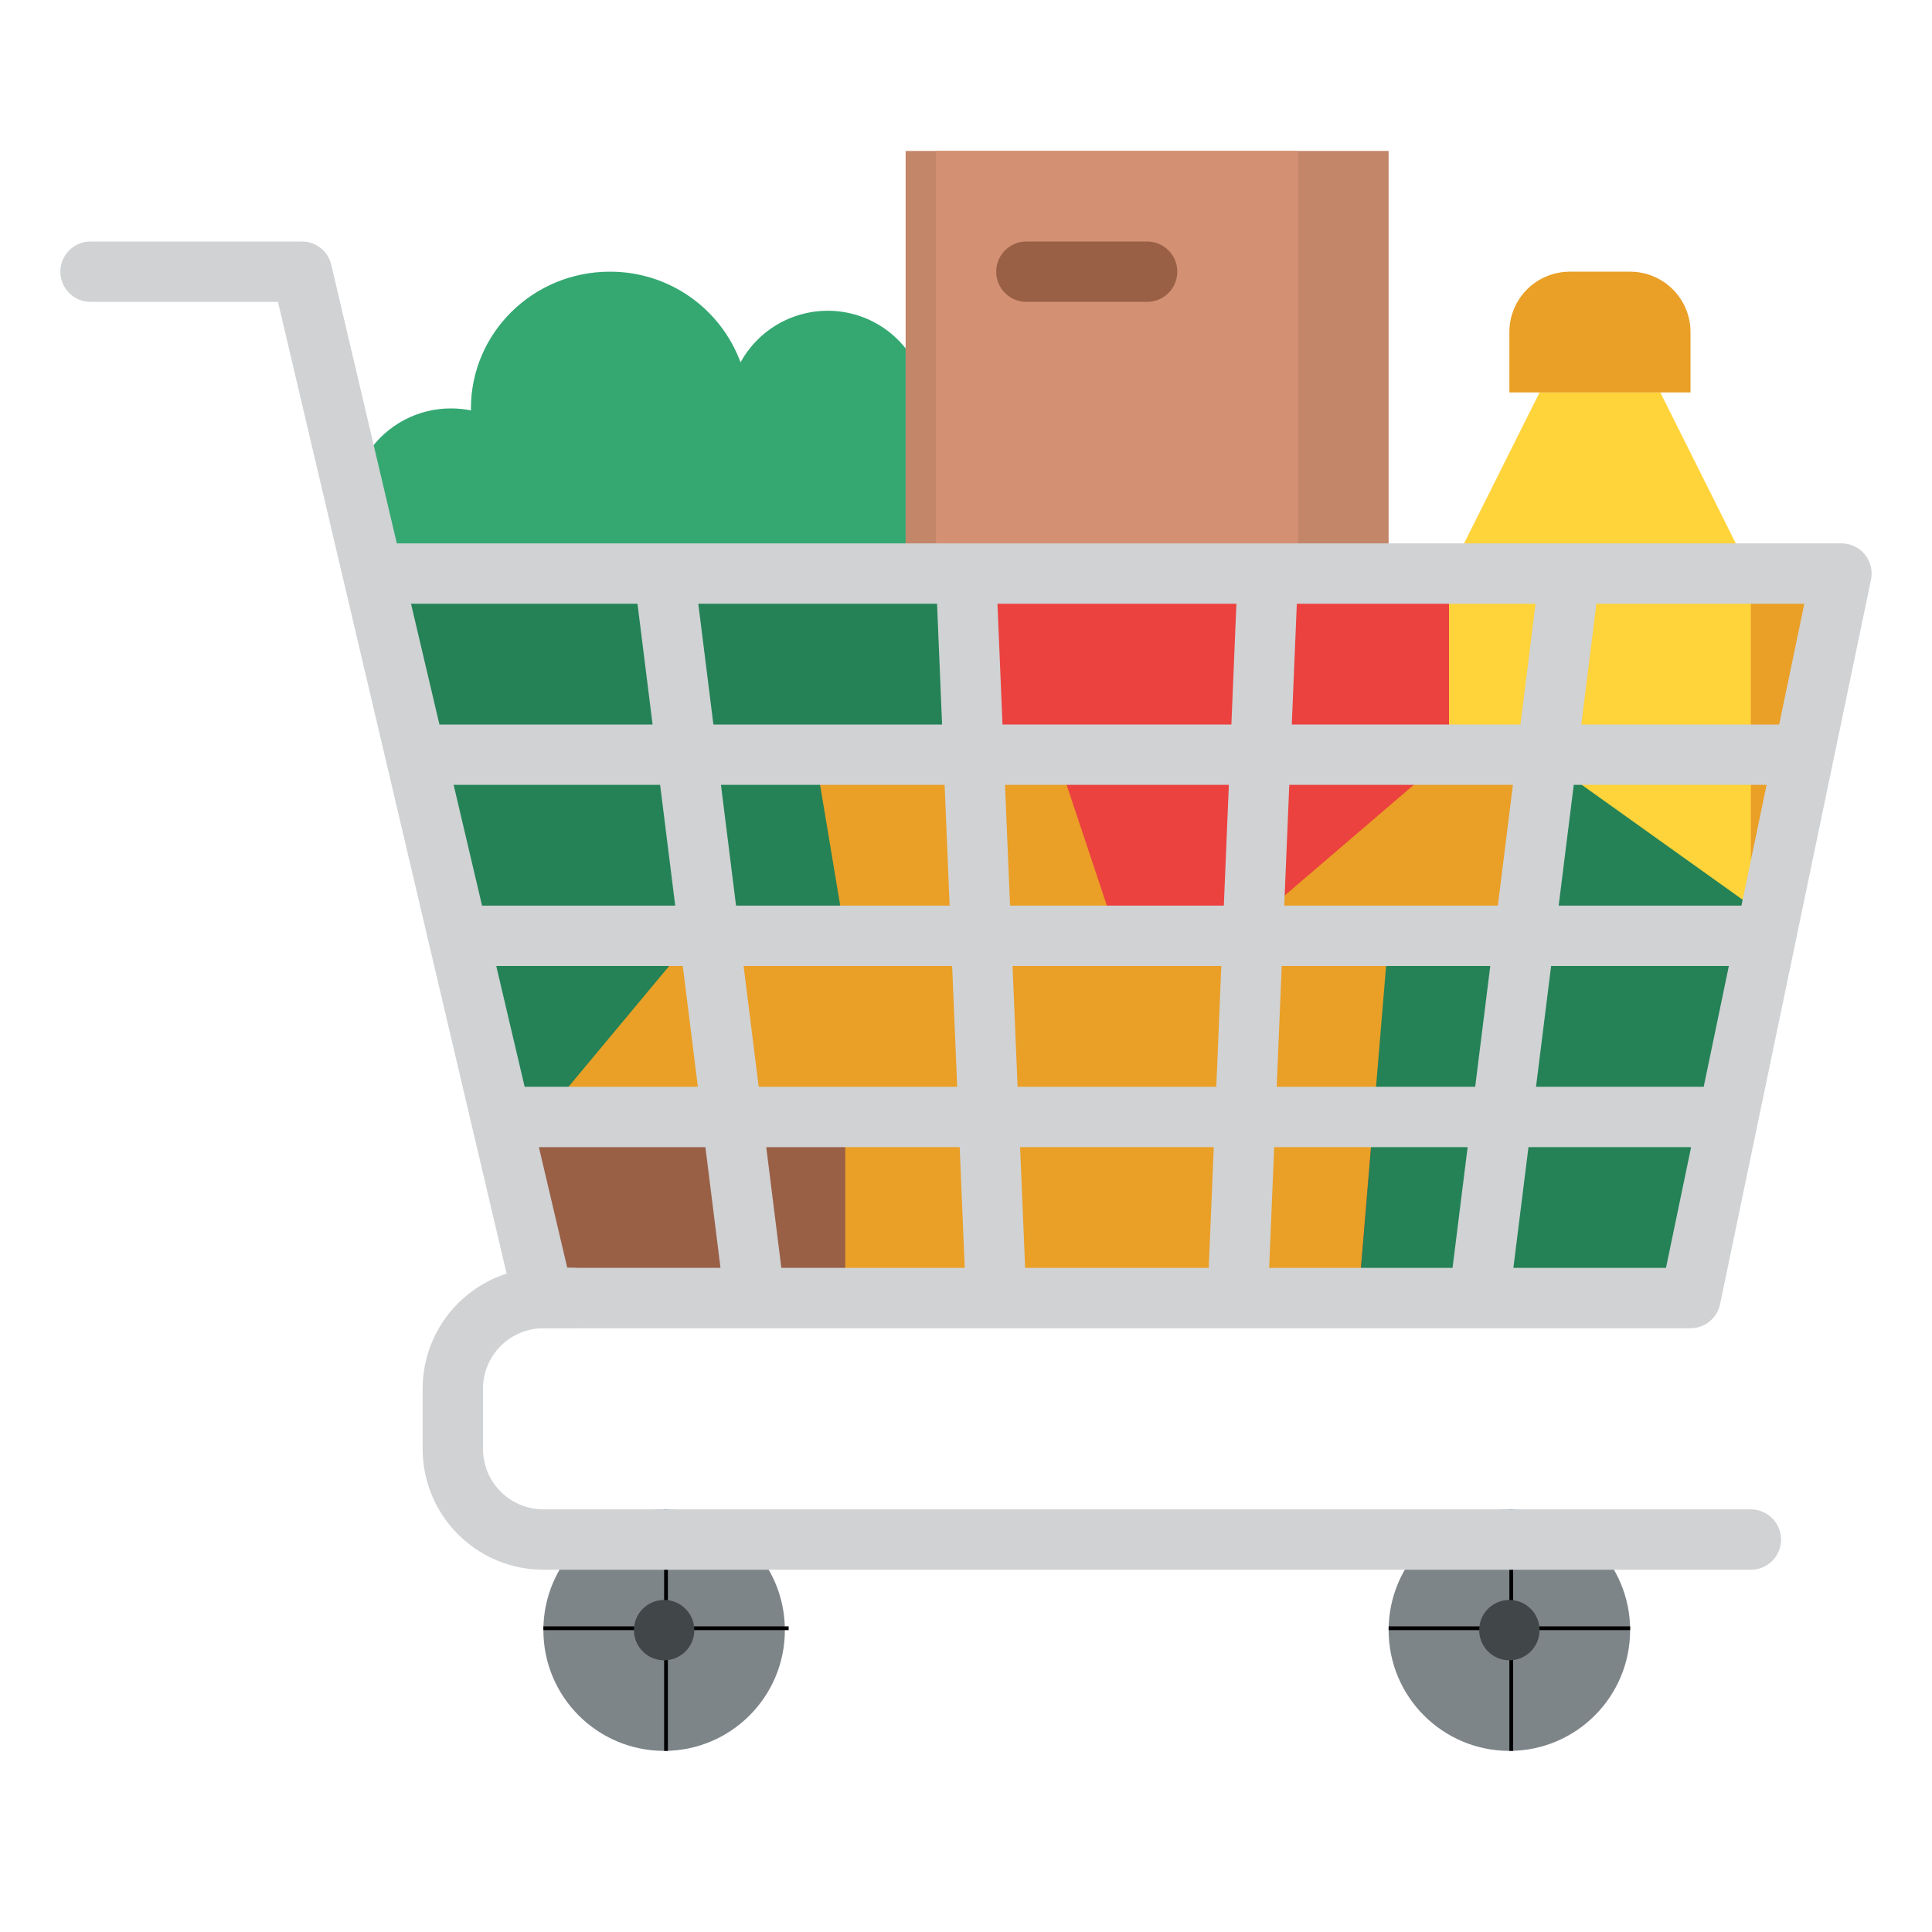 <svg width="512" height="512" viewBox="0 0 512 512" fill="none" xmlns="http://www.w3.org/2000/svg">
<g id="NewCart 1">
<g id="030 grocery cart 1">
<g id="Products">
<path id="Vector 7" d="M464 152H384L408 104H440L464 152Z" fill="#FFD33A"/>
<path id="Vector 2" d="M384 200L264 296V344H392L408 200H384Z" fill="#2D85CC"/>
<path id="Vector" d="M488 152L448 344H144L104 152H488Z" fill="#EA9F26"/>
<path id="Vector 3" d="M448 344H360L364.59 288.92L400 296L448 344Z" fill="#EB423F"/>
<path id="Vector 4" d="M464 152V248H408V200H384V152H464Z" fill="#FFD33A"/>
<path id="Vector 5" d="M464 248V240L408 200L400 248H368L360 344H448L468 248H464Z" fill="#248256"/>
<path id="Vector 6" d="M224 296V344H144L134 296H224Z" fill="#996046"/>
<path id="Vector 8" d="M416 72H432C436.243 72 440.313 73.686 443.314 76.686C446.314 79.687 448 83.757 448 88V104H400V88C400 83.757 401.686 79.687 404.686 76.686C407.687 73.686 411.757 72 416 72Z" fill="#EA9F26"/>
<path id="Vector 9" d="M256 128V200H112L96.957 120.833L97.508 120C99.922 116.37 103.198 113.396 107.044 111.342C110.889 109.289 115.184 108.222 119.543 108.235C121.313 108.234 123.078 108.409 124.813 108.756C124.813 108.582 124.8 108.41 124.8 108.235C124.8 88.223 141.276 72 161.6 72C169.142 71.968 176.511 74.256 182.709 78.553C188.908 82.85 193.635 88.948 196.251 96.022C199.048 90.93 203.45 86.904 208.771 84.571C214.092 82.238 220.035 81.728 225.676 83.121C231.316 84.514 236.339 87.731 239.963 92.273C243.587 96.814 245.608 102.426 245.714 108.235C245.716 114.125 243.681 119.835 239.954 124.396C241.845 123.977 243.777 123.766 245.714 123.765L256 128Z" fill="#35A872"/>
<path id="Vector 10" d="M240 40H368V152H240V40Z" fill="#C48669"/>
<path id="Vector 11" d="M248 40H344V152H248V40Z" fill="#D49073"/>
<path id="Vector 12" d="M304 80H272C269.878 80 267.843 79.157 266.343 77.657C264.843 76.157 264 74.122 264 72C264 69.878 264.843 67.843 266.343 66.343C267.843 64.843 269.878 64 272 64H304C306.122 64 308.157 64.843 309.657 66.343C311.157 67.843 312 69.878 312 72C312 74.122 311.157 76.157 309.657 77.657C308.157 79.157 306.122 80 304 80Z" fill="#996046"/>
<path id="Vector 13" d="M256 200H216L224 248H184L144 296H134L104 152H256V200Z" fill="#248256"/>
<path id="Vector 18" d="M296 248L280 200H256V152H384V200L328 248H296Z" fill="#EB423F"/>
</g>
<g id="backWeel">
<path id="Vector 14" d="M176 464C193.673 464 208 449.673 208 432C208 414.327 193.673 400 176 400C158.327 400 144 414.327 144 432C144 449.673 158.327 464 176 464Z" fill="#7E8589"/>
<line id="Line 1" x1="176.5" y1="400" x2="176.5" y2="464" stroke="black"/>
<line id="Line 2" x1="144" y1="431.5" x2="209" y2="431.5" stroke="black"/>
<path id="Vector 15" d="M176 440C180.418 440 184 436.418 184 432C184 427.582 180.418 424 176 424C171.582 424 168 427.582 168 432C168 436.418 171.582 440 176 440Z" fill="#414649"/>
</g>
<g id="frontWeel">
<path id="Vector 16" d="M400 464C417.673 464 432 449.673 432 432C432 414.327 417.673 400 400 400C382.327 400 368 414.327 368 432C368 449.673 382.327 464 400 464Z" fill="#7E8589"/>
<line id="Line 3" x1="400.5" y1="400" x2="400.5" y2="464" stroke="black"/>
<line id="Line 4" x1="368" y1="431.5" x2="432" y2="431.5" stroke="black"/>
<path id="Vector 17" d="M400 440C404.418 440 408 436.418 408 432C408 427.582 404.418 424 400 424C395.582 424 392 427.582 392 432C392 436.418 395.582 440 400 440Z" fill="#414649"/>
</g>
<g id="Cart">
<path id="Vector 19" d="M464 416H144C135.516 415.99 127.382 412.616 121.383 406.617C115.384 400.618 112.01 392.484 112 384V368C112.01 359.516 115.384 351.382 121.383 345.383C127.382 339.384 135.516 336.01 144 336H152C154.122 336 156.157 336.843 157.657 338.343C159.157 339.843 160 341.878 160 344C160 346.122 159.157 348.157 157.657 349.657C156.157 351.157 154.122 352 152 352H144C139.758 352.005 135.691 353.692 132.692 356.692C129.692 359.691 128.005 363.758 128 368V384C128.005 388.242 129.692 392.309 132.692 395.308C135.691 398.308 139.758 399.995 144 400H464C466.122 400 468.157 400.843 469.657 402.343C471.157 403.843 472 405.878 472 408C472 410.122 471.157 412.157 469.657 413.657C468.157 415.157 466.122 416 464 416Z" fill="#D0D2D4"/>
<path id="Vector 20" d="M494.207 146.953C493.457 146.03 492.511 145.287 491.437 144.776C490.363 144.265 489.189 144 488 144H105.159L87.787 70.167C87.374 68.412 86.38 66.848 84.967 65.728C83.553 64.609 81.803 64 80 64H24C21.878 64 19.843 64.843 18.343 66.343C16.843 67.843 16 69.878 16 72C16 74.122 16.843 76.157 18.343 77.657C19.843 79.157 21.878 80 24 80H73.664L136.213 345.833C136.626 347.588 137.62 349.152 139.033 350.271C140.447 351.391 142.197 352 144 352H448C449.838 352 451.621 351.367 453.047 350.207C454.474 349.047 455.457 347.432 455.832 345.632L495.832 153.632C496.075 152.468 496.055 151.264 495.773 150.109C495.492 148.954 494.957 147.876 494.207 146.953ZM343.673 160H406.937L402.937 192H342.337L343.673 160ZM248.326 160L249.659 192H189.059L185.059 160H248.326ZM108.926 160H168.939L172.939 192H116.454L108.926 160ZM120.22 208H174.939L178.939 240H127.748L120.22 208ZM131.514 256H180.939L184.939 288H139.039L131.514 256ZM150.338 336L142.808 304H186.939L190.939 336H150.338ZM191.064 208H250.328L251.661 240H195.061L191.064 208ZM197.064 256H252.328L253.661 288H201.061L197.064 256ZM207.064 336L203.064 304H254.328L255.661 336H207.064ZM320.328 336H271.673L270.34 304H321.659L320.328 336ZM322.328 288H269.673L268.34 256H323.659L322.328 288ZM324.328 240H267.673L266.34 208H325.659L324.328 240ZM326.328 192H265.673L264.34 160H327.659L326.328 192ZM384.939 336H336.339L337.672 304H388.936L384.939 336ZM390.939 288H338.339L339.672 256H394.936L390.939 288ZM396.939 240H340.339L341.672 208H400.936L396.939 240ZM441.5 336H401.062L405.062 304H448.162L441.5 336ZM451.5 288H407.062L411.062 256H458.162L451.5 288ZM461.5 240H413.062L417.062 208H468.162L461.5 240ZM471.5 192H419.062L423.062 160H478.162L471.5 192Z" fill="#D0D2D4"/>
</g>
</g>
</g>
</svg>
